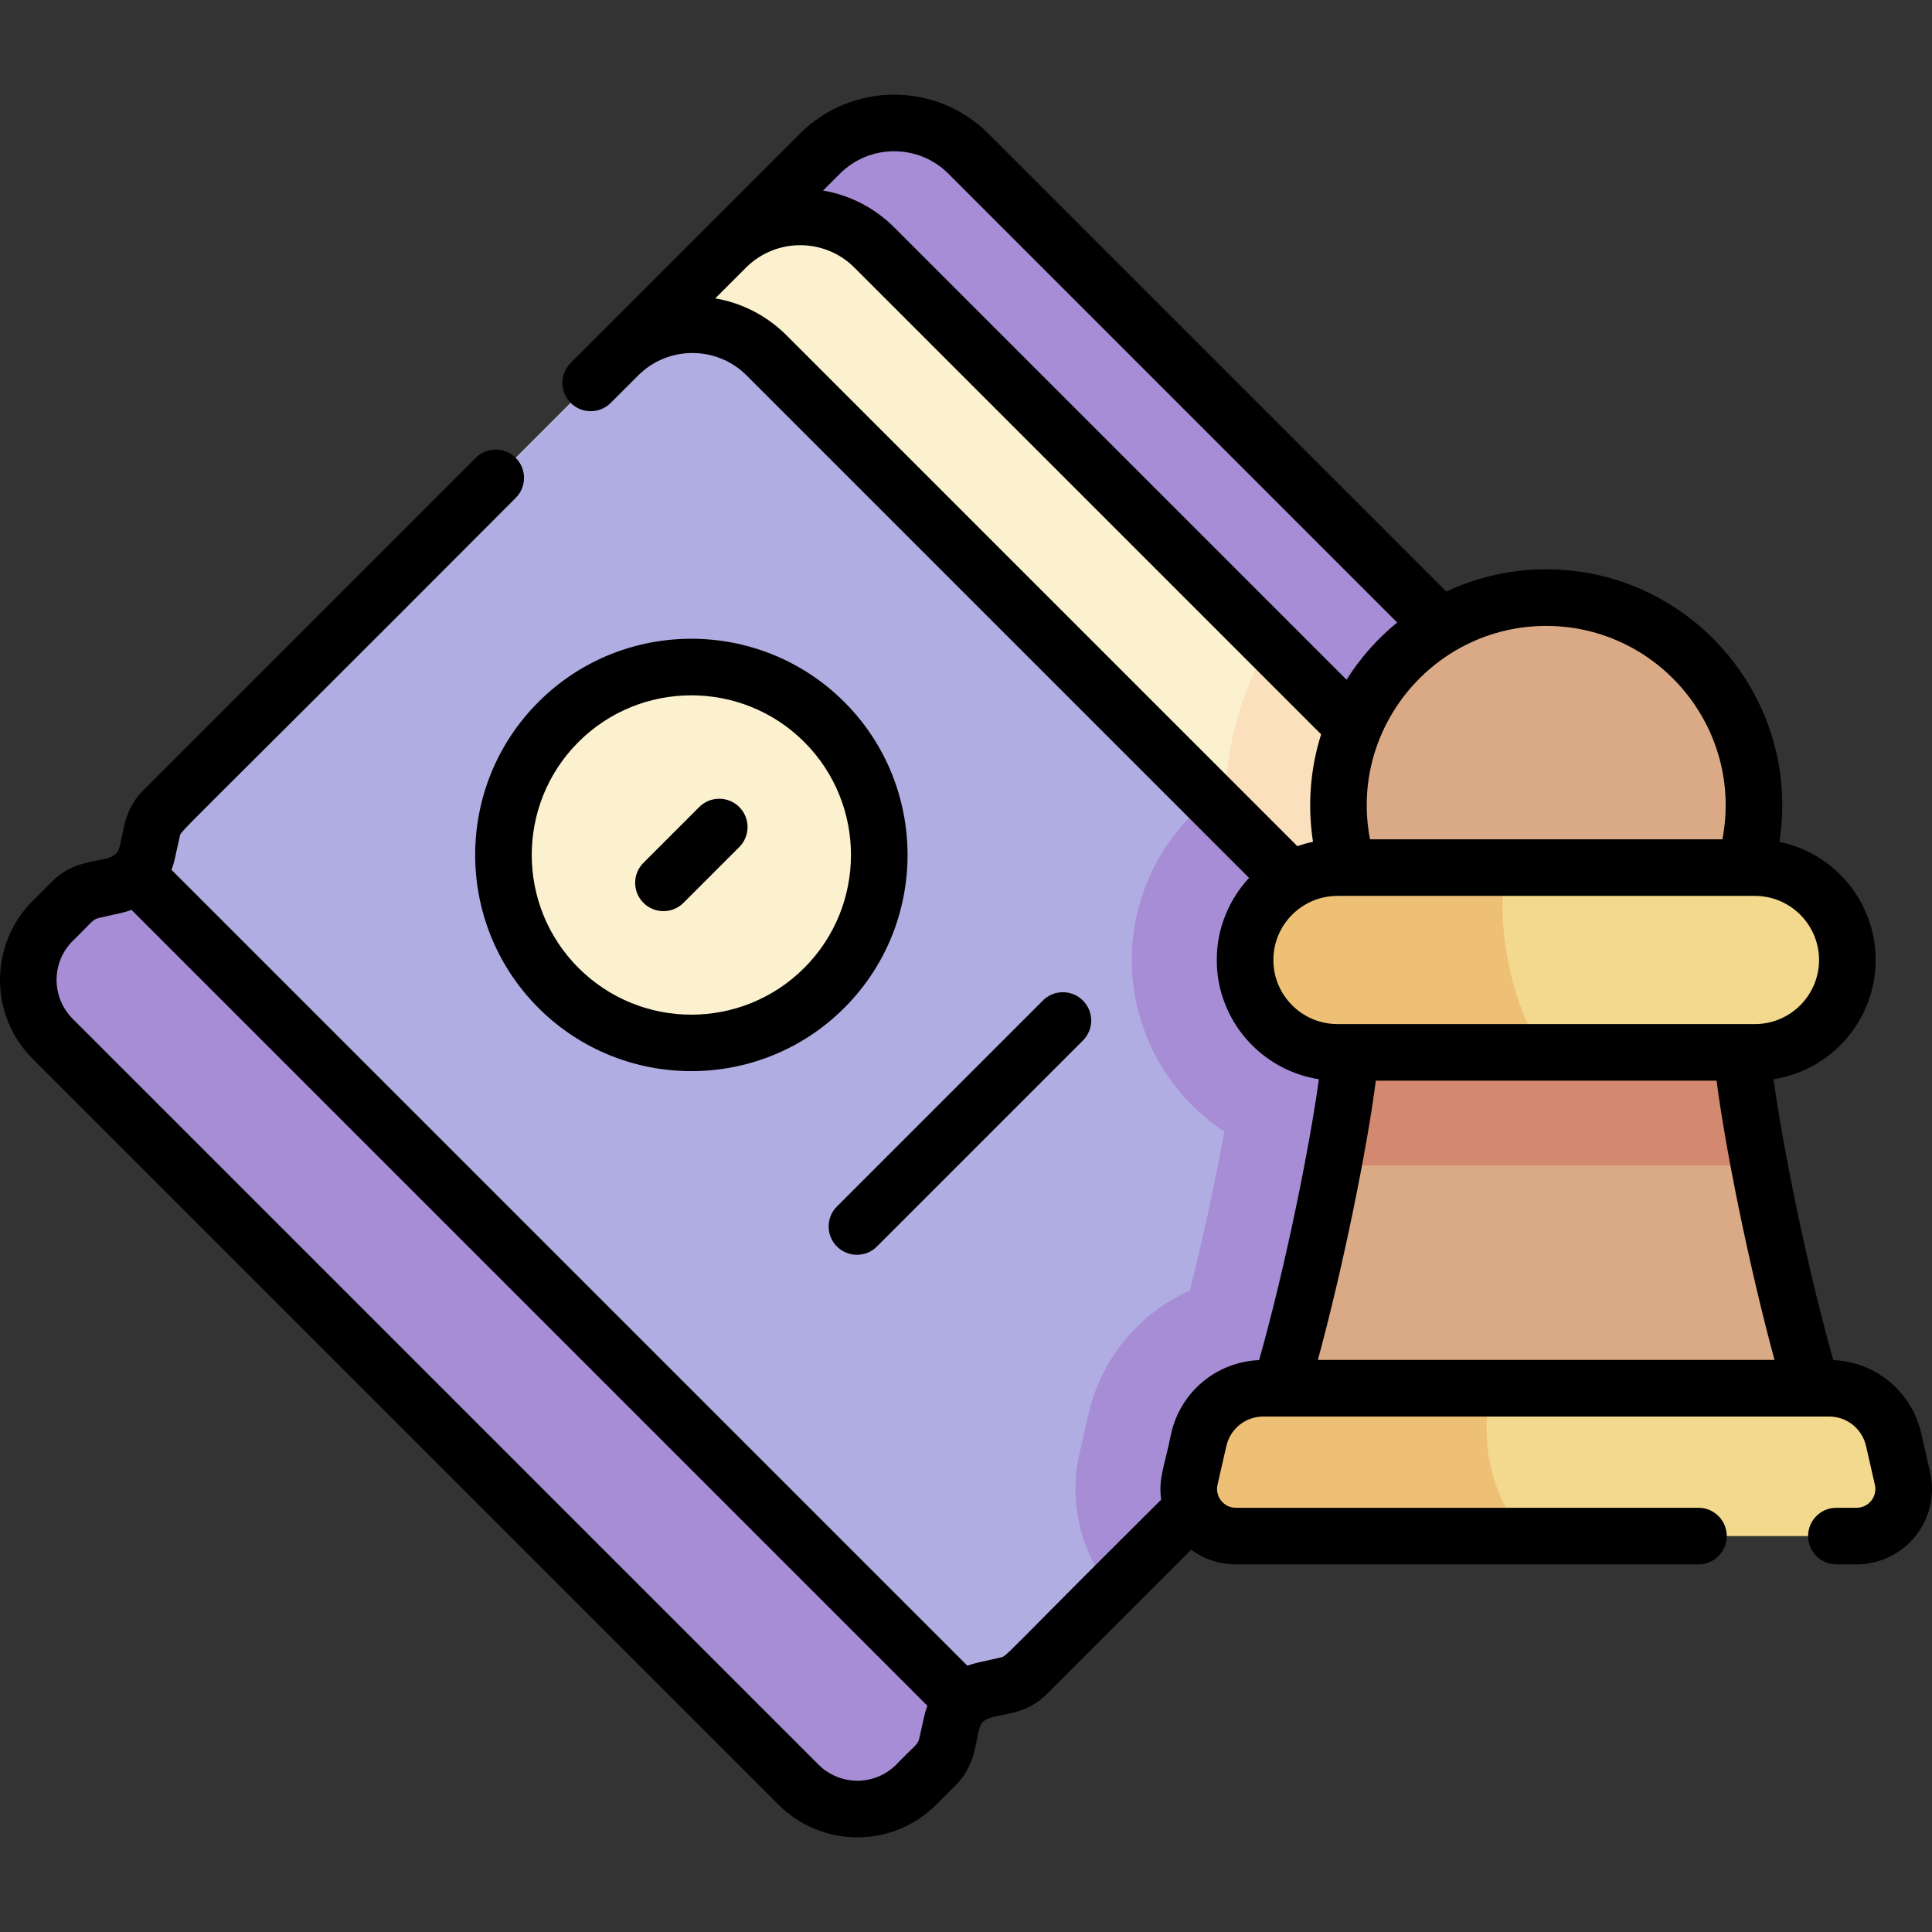 <svg id="Capa_1" enable-background="new 0 0 511.989 511.989" height="512" viewBox="0 0 511.989 511.989" width="512" xmlns="http://www.w3.org/2000/svg"><rect x="0" y="0" width="511.989" height="511.989" fill="#333333" stroke="none"/><g><path d="m96.759 161.249 120.529-120.529c10.862-10.862 28.473-10.862 39.336 0l189.535 189.535c10.862 10.862 10.862 28.474 0 39.336l-120.529 120.529z" fill="#a78cd6"/><path d="m294.935 359.425 30.695 30.695 120.529-120.529c10.862-10.862 10.862-28.473 0-39.336l-85.933-85.933c-20.29 14.585-33.925 37.871-35.388 64.352-14.971 9.72-24.892 26.587-24.892 45.728 0 18.977 9.756 35.721 24.513 45.479-2.272 12.399-5.484 27.663-9.144 42.12-8.316 3.706-15.399 9.745-20.38 17.424z" fill="#a78cd6"/><path d="m71.864 186.144 120.528-120.529c10.862-10.862 28.473-10.862 39.336 0l189.535 189.535c10.862 10.862 10.862 28.473 0 39.336l-120.529 120.529z" fill="#fbf1cf"/><path d="m421.263 294.486c10.862-10.862 10.862-28.474 0-39.336l-84.814-84.814c-6.703 11.361-10.842 24.407-11.612 38.337-14.971 9.72-24.892 26.587-24.892 45.728 0 18.977 9.756 35.721 24.513 45.479-2.272 12.399-5.484 27.663-9.144 42.12-13.311 5.933-23.465 17.844-26.893 32.886l-2.339 10.264c-1.096 4.811-1.341 9.681-.784 14.43l15.435 15.435z" fill="#fae0bd"/><path d="m392.69 323.059-120.529 120.529c-1.49 1.49-3.372 2.525-5.427 2.987l-6.053 1.359c-4.195.942-7.472 4.218-8.414 8.414l-1.359 6.053c-.462 2.055-1.497 3.938-2.987 5.427l-5.096 5.096c-8.624 8.624-22.607 8.624-31.232 0l-197.639-197.639c-8.624-8.624-8.624-22.607 0-31.232l5.096-5.096c1.49-1.49 3.372-2.525 5.427-2.987l6.053-1.359c4.195-.942 7.472-4.218 8.414-8.414l1.359-6.053c.462-2.055 1.497-3.937 2.987-5.427l120.529-120.529c10.862-10.862 28.473-10.862 39.336 0l189.535 189.536c10.862 10.862 10.862 28.473 0 39.335z" fill="#b0ade2"/><path d="m392.69 283.724-72.039-72.039c-12.605 9.987-20.705 25.423-20.705 42.717 0 18.977 9.756 35.721 24.513 45.479-2.272 12.399-5.484 27.663-9.144 42.12-13.311 5.933-23.465 17.844-26.893 32.886l-2.339 10.264c-2.888 12.672.104 25.766 8.21 35.926.056.07.117.136.174.206l98.223-98.222c10.862-10.864 10.862-28.475 0-39.337z" fill="#a78cd6"/><circle cx="183.213" cy="226.564" fill="#fbf1cf" r="49.819"/><path d="m30.531 234.611-6.053 1.359c-2.055.461-3.937 1.497-5.427 2.987l-5.096 5.096c-8.624 8.624-8.624 22.607 0 31.232l197.639 197.639c8.624 8.624 22.607 8.624 31.232 0l5.096-5.096c1.49-1.49 2.525-3.372 2.987-5.427l1.359-6.053c.471-2.098 1.525-3.966 2.987-5.427l-219.297-219.296c-1.462 1.461-3.33 2.515-5.427 2.986z" fill="#a78cd6"/><g><path d="m480.185 367.881c-8.994-30.014-17.52-74.38-18.521-88.998h-103.825c-1.001 14.618-9.527 58.984-18.521 88.998z" fill="#daa985"/><path d="m492.005 407.062h-164.508c-8.009 0-13.943-7.439-12.164-15.247l2.339-10.264c1.822-7.997 8.934-13.67 17.136-13.67h149.886c8.202 0 15.313 5.673 17.136 13.67l2.339 10.264c1.779 7.809-4.155 15.247-12.164 15.247z" fill="#f2d98d"/><path d="m394.985 367.88h-60.177c-8.202 0-15.313 5.673-17.136 13.67l-2.339 10.264c-1.779 7.808 4.155 15.247 12.163 15.247h77.369c-8.456-7.788-13.171-23.142-9.88-39.181z" fill="#eec076"/><ellipse cx="409.751" cy="213.417" fill="#daa985" rx="55.045" ry="55.045" transform="matrix(.954 -.3 .3 .954 -45.113 132.535)"/><path d="m466.216 308.883c-2.46-12.978-4.141-23.998-4.552-30h-103.826c-.411 6.001-2.092 17.021-4.552 30z" fill="#d2896f"/><path d="m465.074 229.919h-110.646c-13.521 0-24.482 10.961-24.482 24.482 0 13.521 10.961 24.482 24.482 24.482h110.646c13.521 0 24.482-10.961 24.482-24.482 0-13.521-10.961-24.482-24.482-24.482z" fill="#f2d98d"/><path d="m399.399 229.919h-44.97c-13.521 0-24.482 10.961-24.482 24.482s10.961 24.482 24.482 24.482h55.323c-9.315-10.333-13.95-36.654-10.353-48.964z" fill="#eec076"/></g><path d="m185.303 213.867-14.787 14.787c-2.929 2.929-2.929 7.678 0 10.606 2.929 2.929 7.678 2.929 10.606 0l14.787-14.787c2.929-2.929 2.929-7.678 0-10.606-2.928-2.928-7.677-2.928-10.606 0zm326.178 176.281-2.339-10.264c-2.531-11.111-12.031-18.956-23.313-19.455-7.138-25.229-13.519-57.401-15.839-74.425 15.309-2.372 27.065-15.64 27.065-31.603 0-15.417-10.966-28.321-25.507-31.323 5.931-38.134-23.694-72.207-61.797-72.207-9.459 0-18.427 2.122-26.473 5.897l-121.351-121.351c-13.77-13.77-36.174-13.769-49.943 0-2.748 2.748-51.647 51.647-60.749 60.75-2.929 2.929-2.929 7.678 0 10.606 2.929 2.929 7.678 2.929 10.606 0l7.281-7.281c7.921-7.92 20.808-7.921 28.729 0l133.159 133.159c-5.309 5.712-8.564 13.356-8.564 21.75 0 15.963 11.757 29.23 27.066 31.603-2.319 17.021-8.7 49.193-15.839 74.425-11.282.499-20.781 8.344-23.313 19.455-1.675 8.517-3.454 11.817-2.639 17.537-42.999 42.718-40.75 41.414-42.631 41.836-5.498 1.289-6.567 1.339-8.716 2.178l-210.93-210.93c.839-2.149.886-3.208 2.178-8.717.436-1.943-4.28 3.774 89.051-89.846 2.929-2.929 2.929-7.678 0-10.606-2.929-2.929-7.678-2.929-10.606 0l-88.078 88.079c-5.346 5.344-5.14 11.143-6.362 15.142-1.168 5.202-10.108 1.33-17.88 9.1l-5.096 5.096c-11.535 11.535-11.535 30.303 0 41.838l197.64 197.639c11.56 11.561 30.274 11.563 41.838 0l5.094-5.095c5.346-5.344 5.144-11.157 6.361-15.142 1.166-5.2 10.108-1.332 17.881-9.1l38.205-38.205c3.388 2.497 7.5 3.877 11.826 3.877h122.6c4.142 0 7.5-3.358 7.5-7.5s-3.358-7.5-7.5-7.5h-122.6c-3.195 0-5.558-2.977-4.851-6.081l2.339-10.264c1.052-4.614 5.091-7.836 9.823-7.836.107 0 159.331.003 149.886 0 4.732 0 8.771 3.222 9.823 7.836l2.339 10.264c.71 3.118-1.653 6.081-4.851 6.081h-5.354c-4.143 0-7.5 3.358-7.5 7.5s3.357 7.5 7.5 7.5h5.354c12.829-.002 22.326-11.915 19.477-24.417zm-267.89 70.609c-.388 1.723-1.471 2.053-6.069 6.864-5.7 5.699-14.925 5.7-20.625 0l-197.639-197.639c-5.687-5.686-5.687-14.939-.001-20.625 4.799-4.586 5.138-5.681 6.863-6.068 5.507-1.291 6.566-1.338 8.717-2.178l210.93 210.93c-.842 2.158-.875 3.161-2.176 8.716zm166.161-294.885c29.654 0 52.344 27.078 46.692 56.547h-93.385c-5.652-29.472 17.042-56.547 46.693-56.547zm-187.161-119.849c7.921-7.921 20.809-7.921 28.729 0l118.937 118.938c-5.249 4.286-9.783 9.411-13.415 15.162l-119.811-119.811c-5.218-5.218-11.784-8.592-18.911-9.818zm-14.133 42.862c-5.218-5.218-11.784-8.592-18.911-9.818l8.148-8.149c7.922-7.92 20.81-7.92 28.73 0l123.68 123.681c-2.92 9.236-3.627 18.98-2.15 28.48-1.418.293-2.8.685-4.143 1.16zm128.988 165.516c0-9.364 7.618-16.982 16.982-16.982h110.646c9.363 0 16.981 7.618 16.981 16.982s-7.618 16.981-16.981 16.981h-110.646c-9.364.001-16.982-7.617-16.982-16.981zm11.802 105.98c6.785-24.964 13.13-56.544 15.351-73.998h90.304c2.222 17.456 8.567 49.036 15.351 73.998zm-206.565-174.348c-22.349 22.349-22.349 58.713 0 81.062s58.712 22.349 81.062 0c22.349-22.349 22.349-58.713 0-81.062s-58.714-22.349-81.062 0zm70.455 70.455c-16.538 16.538-43.308 16.541-59.849 0-16.5-16.501-16.5-43.349 0-59.849 16.499-16.499 43.348-16.5 59.849 0 16.5 16.501 16.5 43.349 0 59.849zm8.651 73.839c2.929 2.929 7.678 2.929 10.607 0l54.582-54.581c2.929-2.929 2.929-7.678 0-10.607-2.93-2.929-7.678-2.929-10.607 0l-54.581 54.582c-2.931 2.928-2.931 7.677-.001 10.606z"/></g></svg>